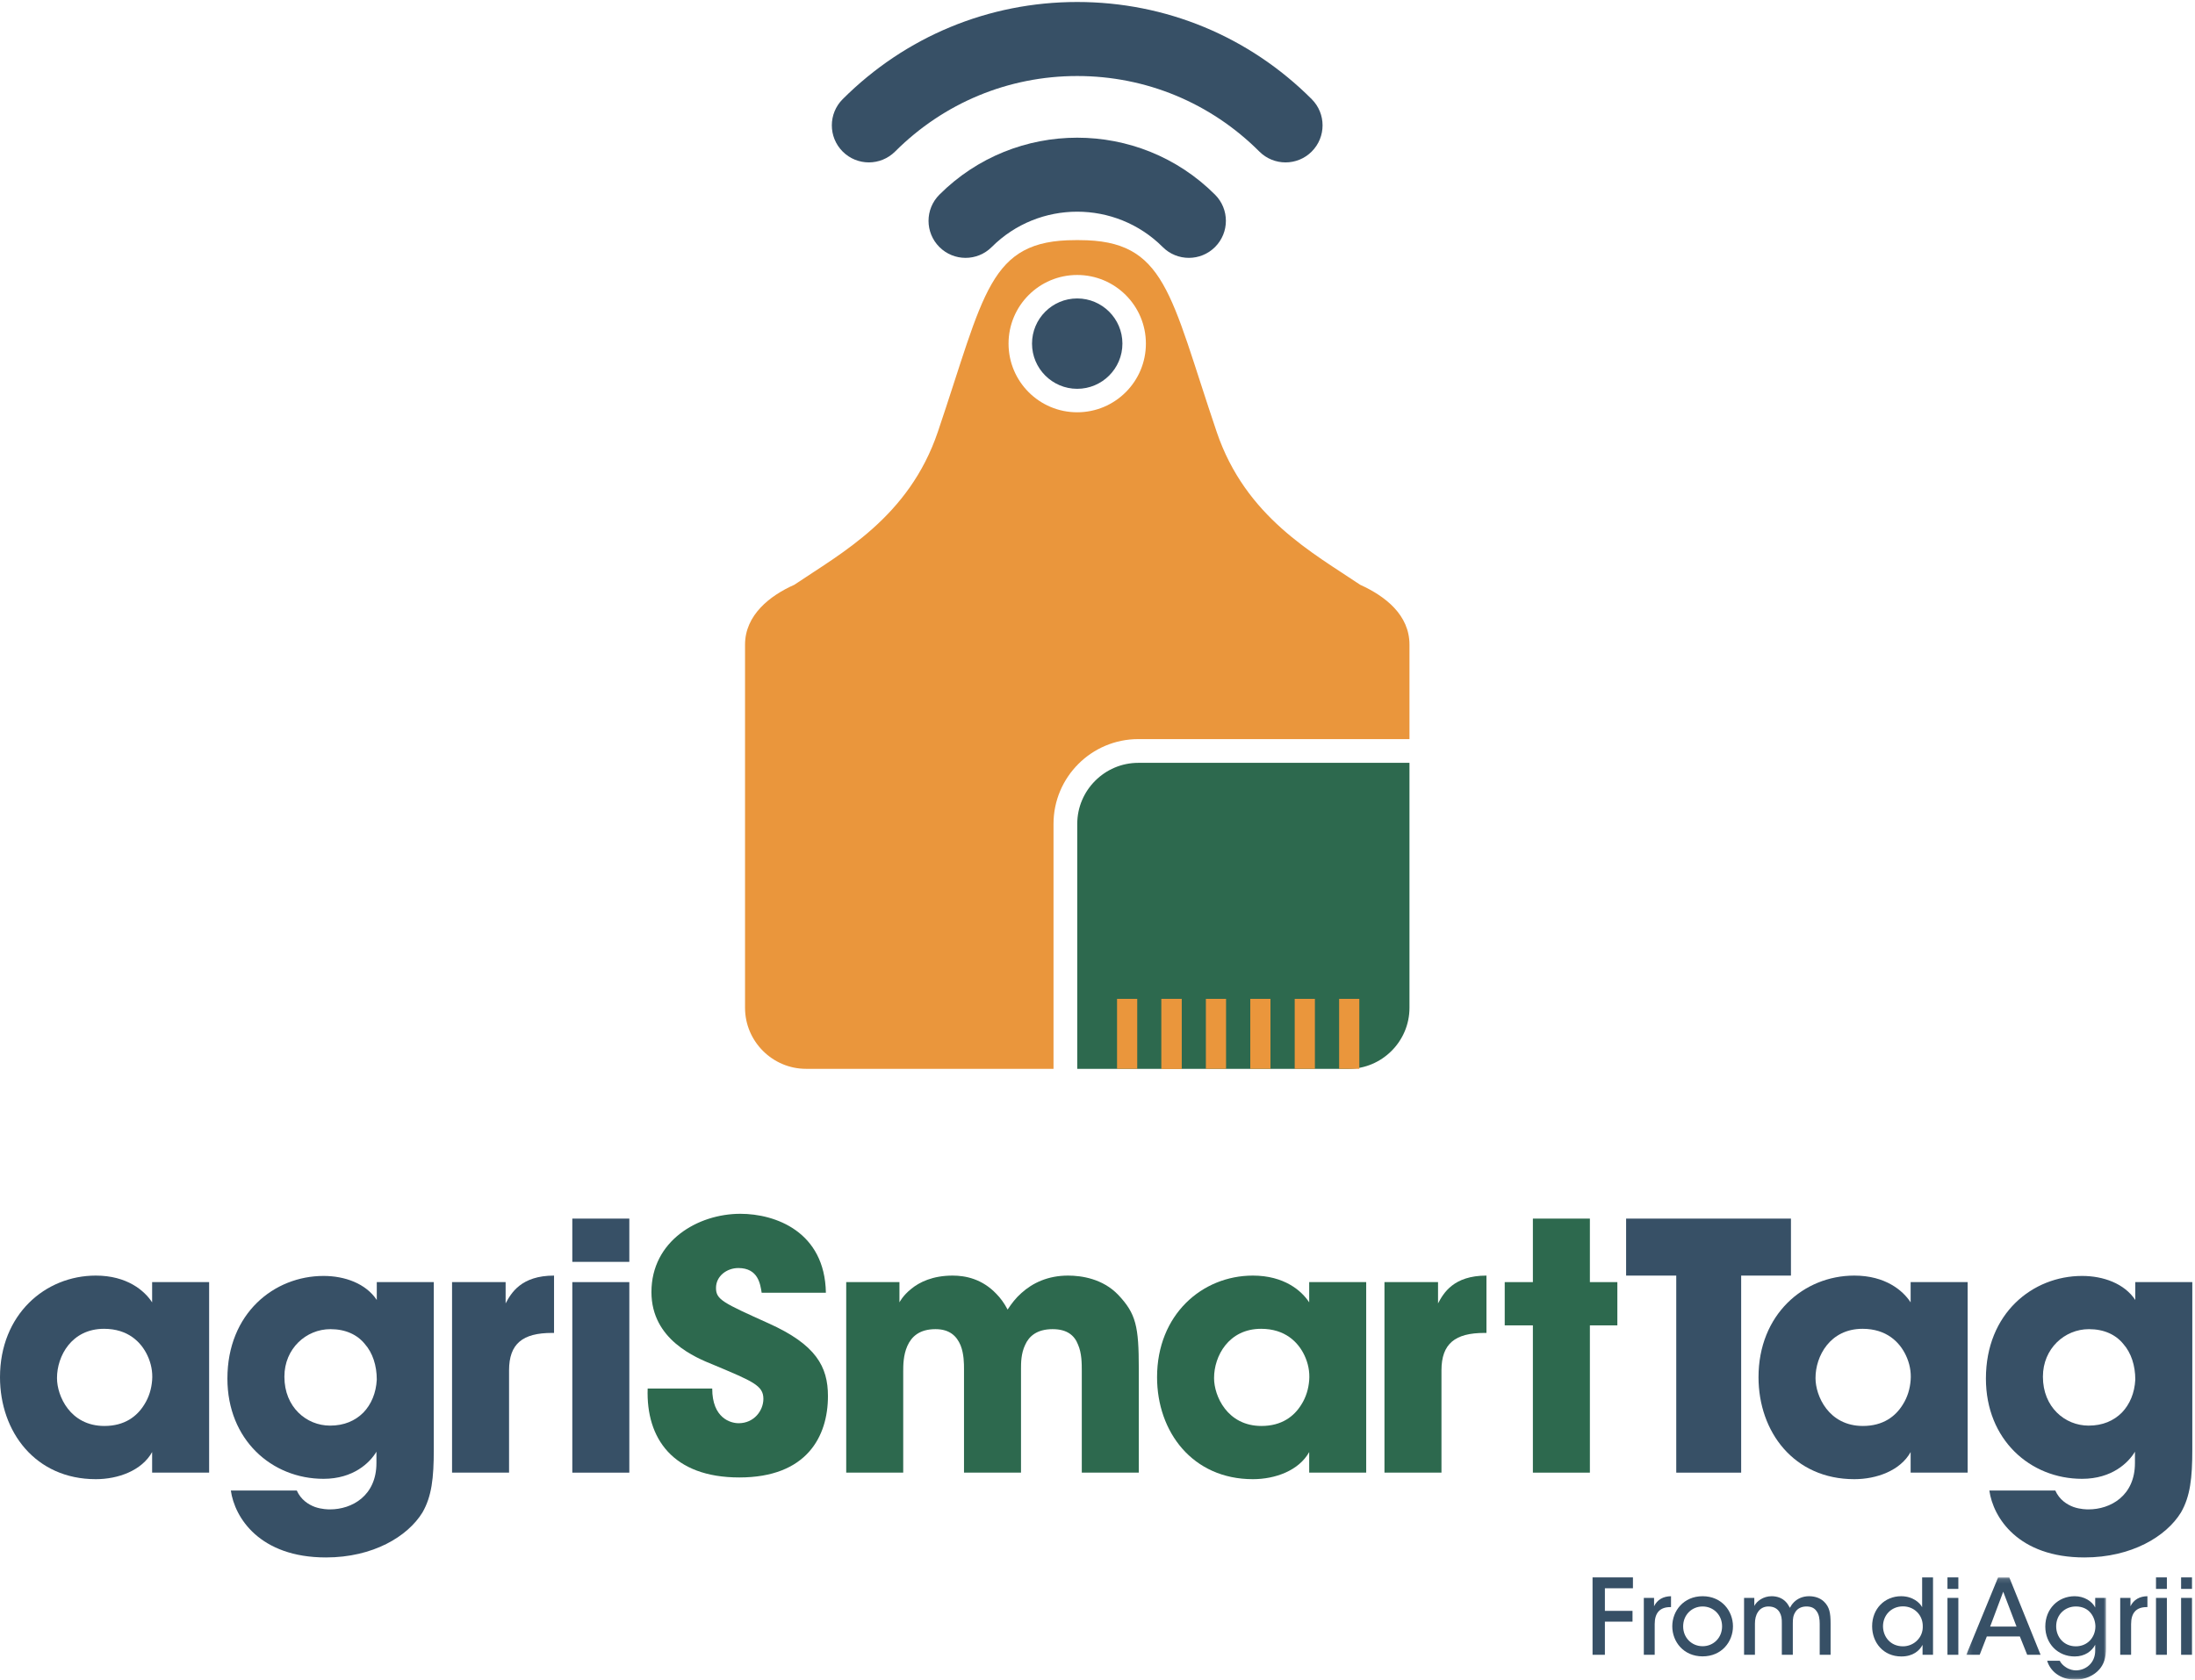 <?xml version="1.0" encoding="UTF-8" standalone="no"?>
<svg width="469px" height="359px" viewBox="0 0 469 359" version="1.1" xmlns="http://www.w3.org/2000/svg" xmlns:xlink="http://www.w3.org/1999/xlink">
    <!-- Generator: Sketch 42 (36781) - http://www.bohemiancoding.com/sketch -->
    <title>Artboard</title>
    <desc>Created with Sketch.</desc>
    <defs>
        <polygon id="path-1" points="0.134 21.94 30.002 21.94 30.002 0.136 0.134 0.136"></polygon>
    </defs>
    <g id="Page-1" stroke="none" stroke-width="1" fill="none" fill-rule="evenodd">
        <g id="Artboard">
            <g id="agriSmartTag-Square-Logo-Coloured">
                <path d="M12.18,294.571 C12.18,298.313 14.969,304.771 22.306,304.771 C26.635,304.771 29.277,302.716 30.818,300.221 C31.845,298.606 32.359,296.846 32.505,295.012 C32.652,293.177 32.285,291.343 31.478,289.654 C30.157,286.867 27.369,284.005 22.233,284.005 C15.262,284.005 12.18,289.875 12.18,294.498 L12.18,294.571 Z M44.685,314.749 L32.505,314.749 L32.505,310.347 C30.304,314.309 25.241,316.144 20.471,316.144 C7.558,316.144 0,306.018 0,294.351 C0,280.997 9.612,272.632 20.471,272.632 C27.149,272.632 30.891,275.861 32.505,278.355 L32.505,274.026 L44.685,274.026 L44.685,314.749 L44.685,314.749 Z" id="Fill-1" fill="#375066"></path>
                <path d="M60.768,294.277 C60.768,300.734 65.464,304.697 70.527,304.697 C73.535,304.697 75.883,303.669 77.644,301.908 C79.332,300.147 80.359,297.727 80.506,294.864 C80.506,291.856 79.625,289.142 77.938,287.233 C76.323,285.253 73.829,284.079 70.6,284.079 C65.391,284.079 60.768,288.261 60.768,294.204 L60.768,294.277 Z M92.686,309.833 C92.686,315.923 92.246,319.812 90.265,323.261 C87.11,328.396 79.699,332.873 69.646,332.873 C55.485,332.873 50.129,324.361 49.322,318.564 L63.41,318.564 C64.29,320.546 65.904,321.572 67.299,322.087 C68.766,322.601 70.16,322.601 70.527,322.601 C75.15,322.601 80.432,319.738 80.432,312.694 L80.432,310.273 C79.038,312.621 75.516,316.069 69.133,316.069 C58.053,316.069 48.589,307.705 48.589,294.645 C48.589,280.703 58.567,272.706 69.133,272.706 C73.682,272.706 78.158,274.319 80.506,277.842 L80.506,274.026 L92.686,274.026 L92.686,309.833 L92.686,309.833 Z" id="Fill-2" fill="#375066"></path>
                <path d="M96.589,274.026 L108.035,274.026 L108.035,278.575 C109.21,276.374 111.337,272.632 118.381,272.632 L118.381,284.886 L117.941,284.886 C111.704,284.886 108.769,287.16 108.769,292.884 L108.769,314.749 L96.589,314.749 L96.589,274.026" id="Fill-3" fill="#375066"></path>
                <path d="M122.284,314.749 L134.465,314.749 L134.465,274.026 L122.284,274.026 L122.284,314.749 Z M122.284,269.697 L134.465,269.697 L134.465,260.452 L122.284,260.452 L122.284,269.697 Z" id="Fill-4" fill="#375066"></path>
                <path d="M152.178,296.772 C152.178,303.082 156.067,304.183 157.828,304.183 C161.131,304.183 163.111,301.469 163.111,298.974 C163.111,296.111 160.837,295.231 152.472,291.71 C148.656,290.168 139.191,286.353 139.191,276.153 C139.191,265.221 149.097,259.425 158.196,259.425 C165.679,259.425 176.245,263.24 176.466,276.301 L162.744,276.301 C162.451,274.467 162.011,271.018 157.755,271.018 C155.334,271.018 152.986,272.706 152.986,275.273 C152.986,277.769 154.453,278.429 164.212,282.831 C174.338,287.381 176.906,292.076 176.906,298.387 C176.906,307.045 172.357,315.776 157.975,315.776 C143.74,315.776 138.017,307.411 138.384,296.772 L152.178,296.772" id="Fill-5" fill="#2D694E"></path>
                <path d="M180.809,274.026 L192.182,274.026 L192.182,278.355 C192.182,278.355 192.916,276.888 194.676,275.493 C196.438,274.026 199.3,272.632 203.555,272.632 C206.343,272.632 209.865,273.366 212.873,276.521 C213.754,277.401 214.561,278.502 215.295,279.896 C216.102,278.648 217.056,277.401 218.23,276.374 C220.652,274.173 223.953,272.632 228.209,272.632 C231.071,272.632 235.619,273.293 238.921,276.741 C242.737,280.776 243.324,283.492 243.324,292.517 L243.324,314.749 L231.144,314.749 L231.144,293.104 C231.144,291.416 231.144,289.215 230.337,287.381 C229.603,285.473 228.062,284.079 224.907,284.079 C221.532,284.079 219.844,285.619 219.037,287.454 C218.156,289.288 218.156,291.343 218.156,292.517 L218.156,314.749 L205.976,314.749 L205.976,292.59 C205.976,291.489 205.976,289.361 205.242,287.527 C204.436,285.619 202.968,284.079 199.886,284.079 C196.438,284.079 194.75,285.692 193.87,287.674 C192.989,289.654 192.989,291.856 192.989,293.104 L192.989,314.749 L180.809,314.749 L180.809,274.026" id="Fill-6" fill="#2D694E"></path>
                <path d="M259.407,294.571 C259.407,298.313 262.196,304.771 269.532,304.771 C273.862,304.771 276.504,302.716 278.045,300.221 C279.072,298.606 279.585,296.846 279.732,295.012 C279.878,293.177 279.512,291.343 278.704,289.654 C277.384,286.867 274.595,284.005 269.46,284.005 C262.488,284.005 259.407,289.875 259.407,294.498 L259.407,294.571 Z M291.912,314.749 L279.732,314.749 L279.732,310.347 C277.53,314.309 272.468,316.144 267.699,316.144 C254.785,316.144 247.227,306.018 247.227,294.351 C247.227,280.997 256.839,272.632 267.699,272.632 C274.375,272.632 278.117,275.861 279.732,278.355 L279.732,274.026 L291.912,274.026 L291.912,314.749 L291.912,314.749 Z" id="Fill-7" fill="#2D694E"></path>
                <path d="M295.816,274.026 L307.261,274.026 L307.261,278.575 C308.435,276.374 310.563,272.632 317.607,272.632 L317.607,284.886 L317.167,284.886 C310.931,284.886 307.995,287.16 307.995,292.884 L307.995,314.749 L295.816,314.749 L295.816,274.026" id="Fill-8" fill="#2D694E"></path>
                <polyline id="Fill-9" fill="#2D694E" points="327.527 283.271 321.51 283.271 321.51 274.026 327.527 274.026 327.527 260.452 339.706 260.452 339.706 274.026 345.576 274.026 345.576 283.271 339.706 283.271 339.706 314.749 327.527 314.749 327.527 283.271"></polyline>
                <polyline id="Fill-10" fill="#375066" points="358.161 272.632 347.448 272.632 347.448 260.452 382.668 260.452 382.668 272.632 372.03 272.632 372.03 314.749 358.161 314.749 358.161 272.632"></polyline>
                <path d="M387.917,294.571 C387.917,298.313 390.705,304.771 398.042,304.771 C402.372,304.771 405.014,302.716 406.555,300.221 C407.582,298.606 408.095,296.846 408.241,295.012 C408.388,293.177 408.022,291.343 407.214,289.654 C405.894,286.867 403.106,284.005 397.97,284.005 C390.998,284.005 387.917,289.875 387.917,294.498 L387.917,294.571 Z M420.422,314.749 L408.241,314.749 L408.241,310.347 C406.04,314.309 400.978,316.144 396.209,316.144 C383.295,316.144 375.737,306.018 375.737,294.351 C375.737,280.997 385.349,272.632 396.209,272.632 C402.886,272.632 406.627,275.861 408.241,278.355 L408.241,274.026 L420.422,274.026 L420.422,314.749 L420.422,314.749 Z" id="Fill-11" fill="#375066"></path>
                <path d="M436.506,294.277 C436.506,300.734 441.201,304.697 446.264,304.697 C449.273,304.697 451.621,303.669 453.382,301.908 C455.07,300.147 456.097,297.727 456.243,294.864 C456.243,291.856 455.363,289.142 453.675,287.233 C452.062,285.253 449.566,284.079 446.338,284.079 C441.128,284.079 436.506,288.261 436.506,294.204 L436.506,294.277 Z M468.424,309.833 C468.424,315.923 467.983,319.812 466.002,323.261 C462.847,328.396 455.436,332.873 445.384,332.873 C431.223,332.873 425.866,324.361 425.06,318.564 L439.148,318.564 C440.028,320.546 441.642,321.572 443.036,322.087 C444.503,322.601 445.898,322.601 446.264,322.601 C450.888,322.601 456.169,319.738 456.169,312.694 L456.169,310.273 C454.777,312.621 451.254,316.069 444.87,316.069 C433.791,316.069 424.325,307.705 424.325,294.645 C424.325,280.703 434.304,272.706 444.87,272.706 C449.419,272.706 453.895,274.319 456.243,277.842 L456.243,274.026 L468.424,274.026 L468.424,309.833 L468.424,309.833 Z" id="Fill-12" fill="#375066"></path>
                <polyline id="Fill-13" fill="#375066" points="340.276 337.136 348.905 337.136 348.905 339.46 342.913 339.46 342.913 344.29 348.816 344.29 348.816 346.593 342.913 346.593 342.913 353.679 340.276 353.679 340.276 337.136"></polyline>
                <path d="M351.231,341.518 L353.421,341.518 L353.421,343.307 C354.114,341.876 355.389,341.182 357.043,341.159 L357.043,343.484 L356.887,343.484 C354.696,343.484 353.556,344.691 353.556,347.105 L353.556,353.679 L351.231,353.679 L351.231,341.518" id="Fill-14" fill="#375066"></path>
                <path d="M359.636,347.62 C359.636,350.035 361.47,351.846 363.795,351.846 C366.12,351.846 367.953,350.035 367.953,347.599 C367.953,345.162 366.12,343.351 363.795,343.351 C361.47,343.351 359.636,345.162 359.636,347.599 L359.636,347.62 Z M357.312,347.576 C357.312,344.334 359.703,341.159 363.795,341.159 C367.886,341.159 370.279,344.334 370.279,347.599 C370.279,350.862 367.886,354.015 363.795,354.015 C359.703,354.015 357.312,350.862 357.312,347.599 L357.312,347.576 L357.312,347.576 Z" id="Fill-15" fill="#375066"></path>
                <path d="M372.649,341.518 L374.839,341.518 L374.839,343.239 C375.353,342.21 376.762,341.159 378.528,341.159 C379.646,341.159 380.808,341.494 381.657,342.456 C381.971,342.769 382.306,343.417 382.441,343.641 C382.642,343.283 382.888,342.859 383.312,342.434 C384.095,341.652 385.212,341.159 386.531,341.159 C387.65,341.159 388.902,341.473 389.796,342.389 C390.868,343.484 391.137,344.647 391.137,346.973 L391.137,353.679 L388.812,353.679 L388.812,347.062 C388.812,346.057 388.678,345.05 388.141,344.356 C387.716,343.73 387.069,343.351 385.972,343.351 C384.945,343.351 384.072,343.775 383.625,344.514 C383.133,345.273 383.066,345.944 383.066,346.973 L383.066,353.679 L380.719,353.679 L380.719,346.973 C380.741,345.966 380.629,345.23 380.227,344.558 C379.78,343.843 379.065,343.372 377.924,343.351 C376.829,343.328 376.024,343.864 375.621,344.535 C375.174,345.184 374.973,346.033 374.973,347.017 L374.973,353.679 L372.649,353.679 L372.649,341.518" id="Fill-16" fill="#375066"></path>
                <path d="M402.337,347.599 C402.361,349.834 403.925,351.868 406.608,351.868 C407.792,351.868 408.888,351.377 409.649,350.594 C410.431,349.812 410.878,348.738 410.833,347.531 C410.833,346.324 410.363,345.273 409.604,344.535 C408.844,343.775 407.792,343.328 406.608,343.328 C404.037,343.328 402.337,345.295 402.337,347.576 L402.337,347.599 Z M413.024,353.679 L410.788,353.679 L410.788,351.556 C410.118,352.808 408.754,354.036 406.25,354.036 C402.427,354.036 400.013,351.086 400.013,347.576 C400.013,343.798 402.74,341.159 406.205,341.159 C408.687,341.159 410.207,342.545 410.699,343.507 L410.699,337.136 L413.024,337.136 L413.024,353.679 L413.024,353.679 Z" id="Fill-17" fill="#375066"></path>
                <path d="M416.11,353.679 L418.435,353.679 L418.435,341.518 L416.11,341.518 L416.11,353.679 Z M416.11,339.595 L418.435,339.595 L418.435,337.136 L416.11,337.136 L416.11,339.595 Z" id="Fill-18" fill="#375066"></path>
                <g id="Group-22" transform="translate(420, 337)">
                    <mask id="mask-2" fill="white">
                        <use xlink:href="#path-1"></use>
                    </mask>
                    <g id="Clip-20"></g>
                    <path d="M8.025,3.198 L5.231,10.644 L10.864,10.644 L8.025,3.198 Z M2.995,16.679 L0.134,16.679 L6.929,0.136 L9.322,0.136 L16.006,16.679 L13.145,16.679 L11.58,12.767 L4.515,12.767 L2.995,16.679 L2.995,16.679 Z" id="Fill-19" fill="#375066" mask="url(#mask-2)"></path>
                    <path d="M19.339,10.599 C19.339,12.879 20.971,14.868 23.541,14.868 C24.771,14.868 25.799,14.398 26.537,13.639 C27.253,12.901 27.7,11.851 27.722,10.665 C27.722,9.704 27.409,8.609 26.738,7.781 C26.068,6.932 25.018,6.351 23.541,6.351 C21.238,6.351 19.339,8.071 19.339,10.576 L19.339,10.599 Z M30.002,15.271 C30.002,17.395 29.466,18.758 28.572,19.787 C27.453,21.083 25.554,22 23.452,22 C20.01,22 17.997,19.988 17.416,17.954 L20.099,17.954 C20.367,18.49 20.836,18.981 21.441,19.361 C22.178,19.854 23.005,20.01 23.541,20.01 C25.575,20.01 27.677,18.513 27.677,15.784 L27.677,14.533 C26.962,15.896 25.487,17.036 23.296,17.036 C19.652,17.036 17.014,14.265 17.014,10.644 C17.014,6.843 19.763,4.159 23.296,4.159 C25.33,4.159 27.006,5.232 27.677,6.574 L27.677,4.518 L30.002,4.518 L30.002,15.271 L30.002,15.271 Z" id="Fill-21" fill="#375066" mask="url(#mask-2)"></path>
                </g>
                <path d="M453.021,341.518 L455.212,341.518 L455.212,343.307 C455.905,341.876 457.18,341.182 458.834,341.159 L458.834,343.484 L458.678,343.484 C456.486,343.484 455.346,344.691 455.346,347.105 L455.346,353.679 L453.021,353.679 L453.021,341.518" id="Fill-23" fill="#375066"></path>
                <path d="M460.666,353.679 L462.991,353.679 L462.991,341.518 L460.666,341.518 L460.666,353.679 Z M460.666,339.595 L462.991,339.595 L462.991,337.136 L460.666,337.136 L460.666,339.595 Z" id="Fill-24" fill="#375066"></path>
                <path d="M466.031,353.679 L468.357,353.679 L468.357,341.518 L466.031,341.518 L466.031,353.679 Z M466.031,339.595 L468.357,339.595 L468.357,337.136 L466.031,337.136 L466.031,339.595 Z" id="Fill-25" fill="#375066"></path>
                <g id="Group-29" transform="translate(177, 0)" fill="#375066">
                    <path d="M82.615,52.795 C85.706,49.704 85.706,44.698 82.615,41.607 C66.377,25.369 39.955,25.369 23.717,41.607 C20.625,44.698 20.625,49.704 23.717,52.795 C26.808,55.886 31.811,55.886 34.902,52.795 C44.97,42.727 61.354,42.727 71.429,52.795 C72.965,54.34 74.993,55.112 77.024,55.112 C79.041,55.112 81.07,54.34 82.615,52.795" id="Fill-26"></path>
                    <path d="M14.25,32.392 C24.654,21.988 38.478,16.248 53.161,16.248 C67.856,16.248 81.678,21.988 92.084,32.392 C95.176,35.483 100.189,35.483 103.271,32.392 C106.362,29.301 106.362,24.285 103.271,21.194 C89.881,7.795 72.087,0.425 53.161,0.425 C34.247,0.425 16.45,7.805 3.054,21.194 C-0.037,24.285 -0.037,29.301 3.054,32.392 C4.597,33.938 6.628,34.709 8.646,34.709 C10.676,34.709 12.704,33.928 14.25,32.392" id="Fill-28"></path>
                </g>
                <path d="M289.358,163.042 L243.215,163.042 C236.043,163.042 230.175,168.91 230.175,176.082 L230.175,228.441 L288.118,228.441 C295.29,228.441 301.158,222.573 301.158,215.4 L301.158,163.042 L289.358,163.042" id="Fill-30" fill="#2D694E"></path>
                <path d="M230.162,63.787 C235.489,63.787 239.824,68.116 239.824,73.438 C239.824,78.767 235.489,83.101 230.162,83.101 C224.84,83.101 220.509,78.767 220.509,73.438 C220.509,68.116 224.84,63.787 230.162,63.787" id="Fill-31" fill="#375066"></path>
                <path d="M230.161,88.118 C222.059,88.118 215.493,81.543 215.493,73.438 C215.493,65.336 222.059,58.77 230.161,58.77 C238.267,58.77 244.841,65.336 244.841,73.438 C244.841,81.543 238.267,88.118 230.161,88.118 Z M290.627,124.984 C280.592,118.21 266.142,110.547 259.961,92.295 C249.935,62.686 249.124,51.321 230.599,51.321 L229.75,51.321 C211.225,51.321 210.414,62.686 200.388,92.295 C194.207,110.547 179.757,118.21 169.722,124.984 C164.486,127.306 159.19,131.464 159.19,137.778 L159.19,215.4 C159.19,222.573 165.059,228.441 172.231,228.441 L225.102,228.441 L225.102,176.082 C225.102,166.094 233.228,157.969 243.215,157.969 L301.158,157.969 L301.158,137.778 C301.158,131.464 296.043,127.441 290.627,124.984 L290.627,124.984 Z" id="Fill-32" fill="#EA963C"></path>
                <polygon id="Fill-33" fill="#EA963C" points="238.674 228.441 242.988 228.441 242.988 213.486 238.674 213.486"></polygon>
                <polygon id="Fill-34" fill="#EA963C" points="248.164 228.441 252.479 228.441 252.479 213.486 248.164 213.486"></polygon>
                <polygon id="Fill-35" fill="#EA963C" points="248.164 228.441 252.479 228.441 252.479 213.486 248.164 213.486"></polygon>
                <polygon id="Fill-36" fill="#EA963C" points="257.655 228.441 261.969 228.441 261.969 213.486 257.655 213.486"></polygon>
                <polygon id="Fill-37" fill="#EA963C" points="267.146 228.441 271.459 228.441 271.459 213.486 267.146 213.486"></polygon>
                <polygon id="Fill-38" fill="#EA963C" points="276.636 228.441 280.95 228.441 280.95 213.486 276.636 213.486"></polygon>
                <polygon id="Fill-39" fill="#EA963C" points="286.127 228.441 290.441 228.441 290.441 213.486 286.127 213.486"></polygon>
            </g>
        </g>
    </g>
</svg>